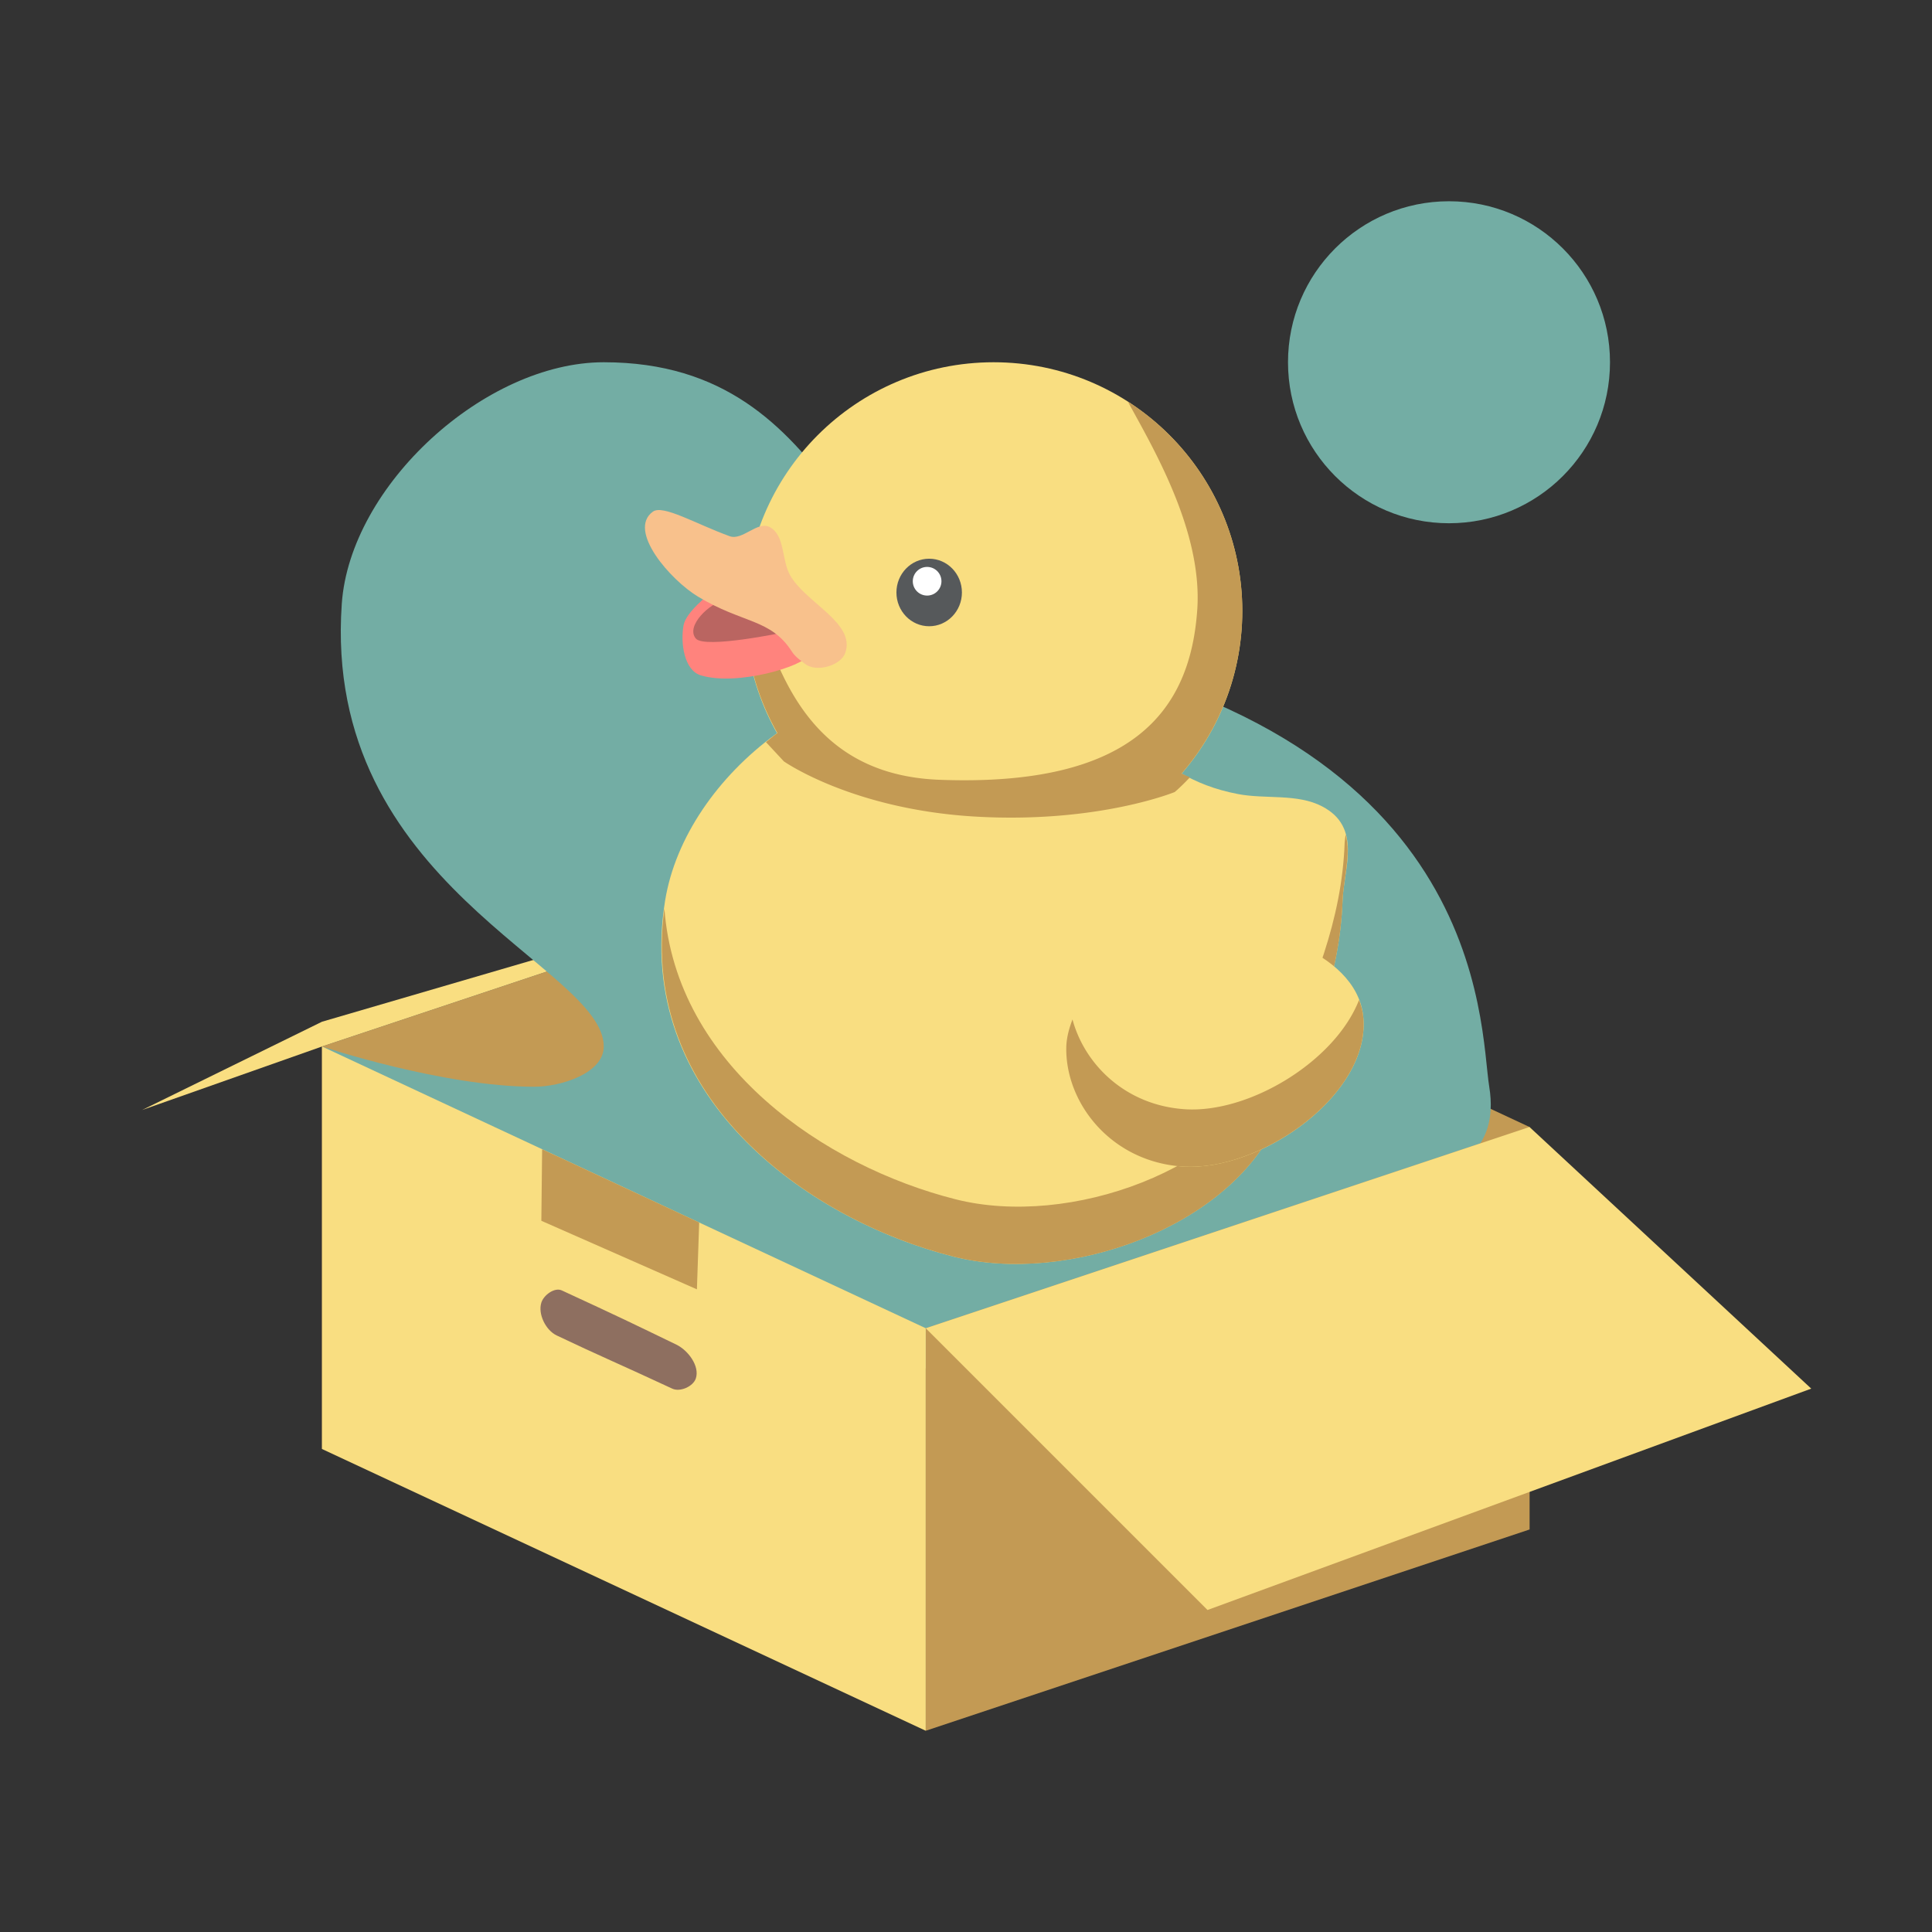 <svg xmlns="http://www.w3.org/2000/svg" width="192" height="192"><rect width="100%" height="100%" fill="#333333" stroke="none"/><style>.st0{fill:#fff}</style><path d="m92 84 60 28v40l-60-28zM32 144l60-20V84l-60 20z" style="fill:#c39a54;stroke-width:4"/><path d="m92 84-60 17.538-17.879 8.773L32 104z" style="fill:#f9de81;stroke-width:4"/><path d="M32 104s12 4 21.085 4c2.663 0 6.915-1.337 6.915-4 0-8-28-16-26.034-44C34.793 48.226 48.197 36 60 36c24 0 23.946 25.324 40 28 48 8 47.004 37.889 48 44 1.088 6.676-4 8-4 8l-52 20z" style="fill:#73ada4;stroke-width:4"/><path d="m92 172 60-20v-40l-60 20z" style="fill:#c39a54;stroke-width:4"/><path d="m32 104 60 28v40l-60-28zM92 132l28 28 60-22-28-26z" style="fill:#f9de81;stroke-width:4"/><path d="m53.876 114.21-.078 7.11 15.46 6.812.227-6.641-15.609-7.281z" style="fill:#c39a54;stroke-width:4"/><path d="M53.796 129.46c.23-.756 1.316-1.552 2.034-1.22 5.72 2.64 6.98 3.253 11.39 5.39 1.161.563 2.337 2.13 1.932 3.356-.267.807-1.568 1.376-2.339 1.017-5.335-2.486-7.177-3.233-11.492-5.288-1.081-.516-1.875-2.109-1.525-3.255z" style="fill:#8e6f60;stroke-width:4"/><circle cx="144" cy="36" r="16" style="fill:#73ada4;paint-order:stroke fill markers;stroke-width:4"/><circle cx="98.744" cy="60.712" r="24.712" style="fill:#f9de81;paint-order:stroke fill markers;stroke-width:4"/><path d="M66.1 89.492c2.027-12.494 16.852-24.295 31.119-21.763 16.46 2.921 16.328 9.38 25.83 11.186 2.744.522 5.862-.069 8.339 1.22 4.003 2.083 2.152 6.167 2.034 9.356-.283 7.632-3.034 14.25-6.509 21.966-4.766 10.585-20.879 16.262-32.136 13.424-14.722-3.713-31.81-16.083-28.678-35.39z" style="fill:#f9de81;stroke-width:4"/><ellipse cx="92.34" cy="58.88" rx="3.254" ry="3.356" style="fill:#56595b;paint-order:stroke fill markers;stroke-width:4"/><circle cx="92.136" cy="57.764" r="1.424" style="fill:#fff;paint-order:stroke fill markers;stroke-width:4"/><path d="M133.73 82.916c-.032.292-.091.603-.102.883-.282 7.631-3.033 14.252-6.508 21.969-4.766 10.585-20.876 16.26-32.133 13.422-12.999-3.279-27.82-13.314-28.96-28.906-2.538 18.847 14.24 30.94 28.757 34.602 11.256 2.839 27.366-2.837 32.133-13.422 3.475-7.717 6.226-14.337 6.508-21.97.078-2.083.864-4.538.305-6.577z" style="fill:#c39a54;stroke-width:4"/><path d="M105.97 104.14c.072-5.657 6.613-10.924 12.203-11.797 6.35-.99 16.518 2.16 17.288 8.542.934 7.74-10.12 15.558-17.898 15.051-7.134-.464-11.664-6.284-11.593-11.797z" style="fill:#f9de81;stroke-width:4"/><path d="M112.08 39.906c2.557 4.679 7.446 12.933 6.901 20.705-.697 9.95-6.321 17.613-25.625 16.883-14.5-.548-16.68-13.384-19.08-20.033a24.709 24.709 0 0 0-.243 3.25 24.712 24.712 0 0 0 3.227 12.141c-.395.284-.761.598-1.141.898l1.781 1.915s6.821 4.796 19.117 5.492c12.112.685 19.726-2.446 19.726-2.446s.612-.504 1.508-1.46c-.264-.135-.568-.24-.82-.383a24.711 24.711 0 0 0 6.03-16.156 24.712 24.712 0 0 0-11.382-20.805z" style="fill:#c39a54;stroke-width:4"/><path d="M70.576 58.984s-2.396 1.804-2.644 3.153c-.318 1.729.042 4.485 1.729 4.983 3.706 1.094 10.187-.959 10.576-1.932 1.422-3.554-9.661-6.204-9.661-6.204z" style="fill:#ff837d;stroke-width:4"/><path d="M72.1 59.592c-1.587.328-3.99 2.623-2.95 3.864.879 1.047 8.746-.61 8.746-.61s-3.626-3.702-5.796-3.254z" style="fill:#ba6561;stroke-width:4"/><path d="M76.476 52.372c-1.21-.615-2.691 1.38-3.966.915-3.38-1.23-6.627-3.166-7.627-2.44-2.578 1.869 1.75 6.792 4.474 8.44 4.474 2.706 7.246 2.179 9.356 5.492.31.486.863.872 1.322 1.22 1.095.83 3.51.177 3.966-1.118 1.051-2.98-3.948-4.971-5.491-7.73-.846-1.51-.491-3.993-2.034-4.779z" style="fill:#f8c18c;stroke-width:4"/><path d="M135.06 99.376c-2.395 6.124-10.936 11.274-17.297 10.859-5.89-.384-9.964-4.424-11.18-8.922-.35.92-.605 1.857-.617 2.82-.07 5.513 4.46 11.332 11.594 11.797 7.779.507 18.833-7.308 17.898-15.047a6.34 6.34 0 0 0-.399-1.507z" style="fill:#c39a54;stroke-width:4"/></svg>